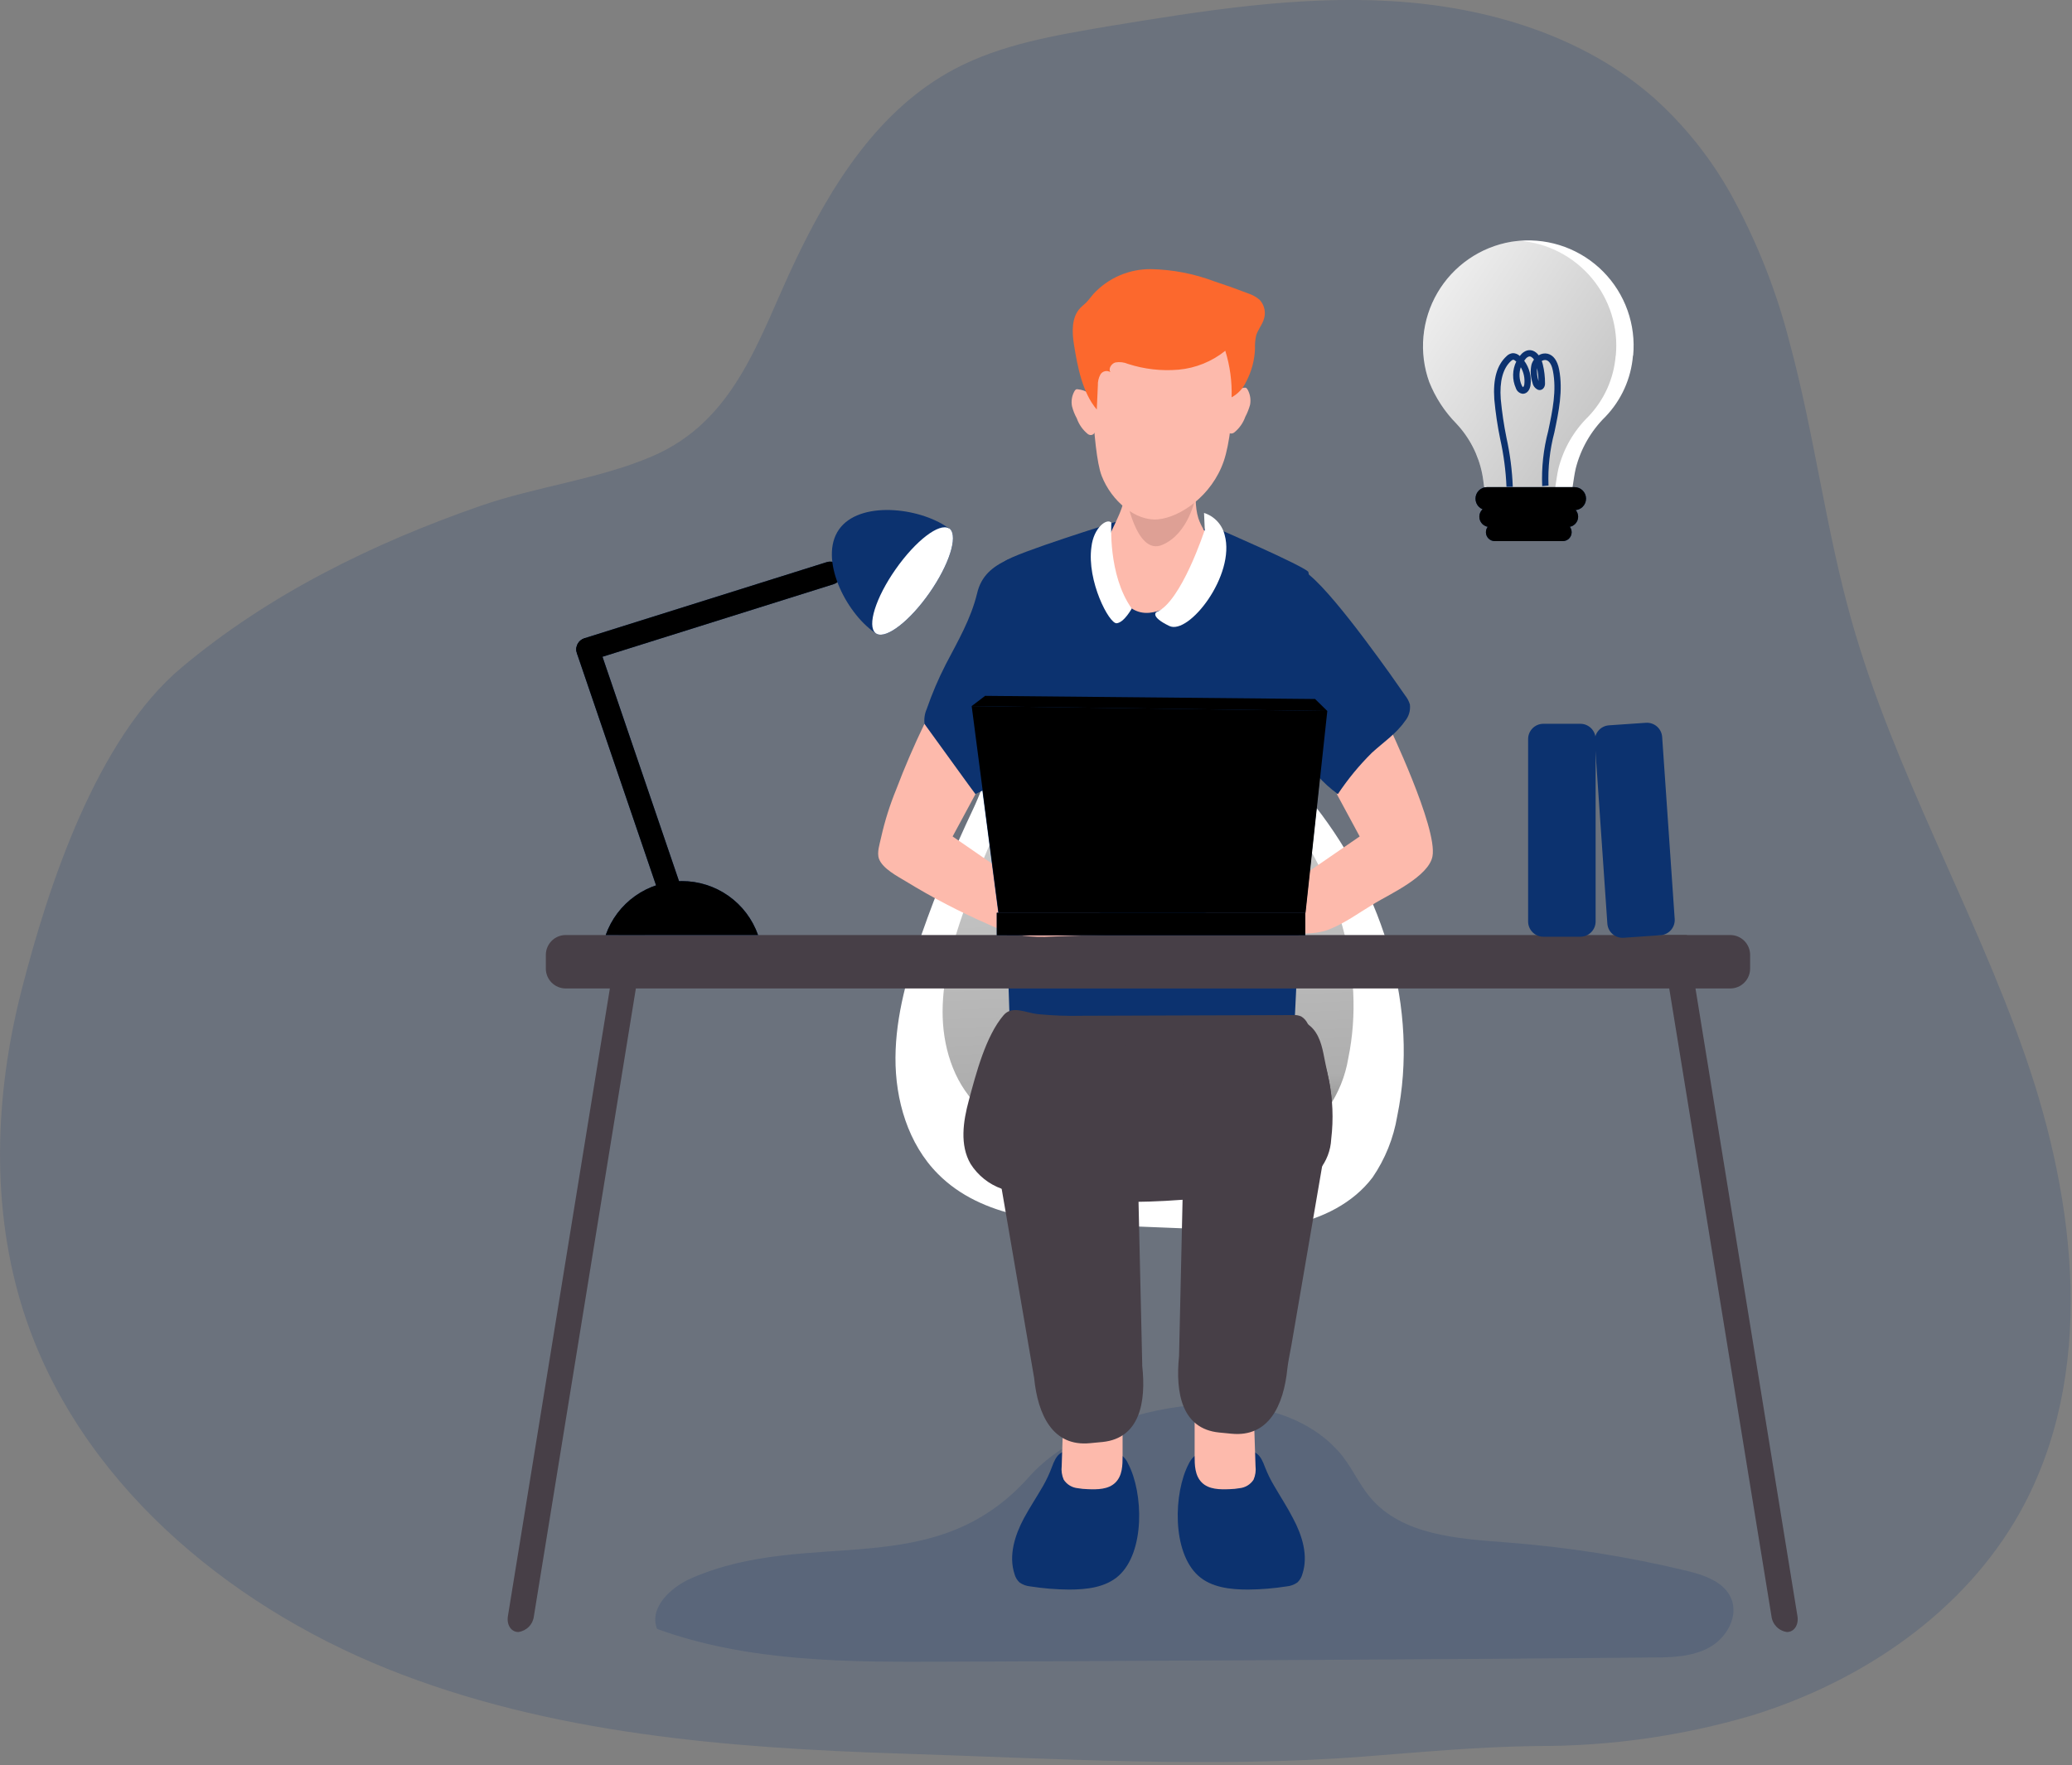 <svg width="446" height="380" viewBox="0 0 446 380" fill="none" xmlns="http://www.w3.org/2000/svg">
<rect x="0" y="0" width="446" height="380" fill="#808080" stroke="none"/>
<g clip-path="url(#clip0)">
<path opacity="0.18" d="M372.436 41.569C368.142 33.942 362.638 27.063 356.14 21.2C340.795 7.62 320.005 1.455 299.54 0.246C279.075 -0.963 258.651 2.364 238.431 5.678C227.133 7.62 215.631 9.494 205.473 14.858C189.055 23.576 178.938 39.899 171.171 56.181C163.403 72.463 158.487 90.524 140.304 98.278C128.856 103.18 115.304 104.783 103.381 108.925C80.295 116.964 57.875 127.936 39.04 143.757C20.762 159.102 10.36 190.783 4.602 213.339C-1.156 235.895 -2.066 260.298 5.145 282.596C16.756 318.46 48.328 345.185 83.296 359.253C118.264 373.322 156.627 376.337 194.27 377.545C226.861 378.591 260.892 380.682 293.402 378.184C306.194 377.206 318.008 376.052 331.086 375.902C346.611 375.938 362.06 373.738 376.958 369.37C400.763 362.051 422.844 347.113 434.916 325.386C451.212 295.918 446.989 259.116 435.921 227.286C424.854 195.455 407.621 165.864 398.496 133.422C392.996 113.84 390.538 93.512 385.242 73.862C382.377 62.592 378.073 51.739 372.436 41.569Z" fill="#0C326F"/>
<path opacity="0.18" d="M148.847 339.765C144.366 341.707 139.64 346.148 141.433 350.697C161.096 357.853 182.539 357.853 203.465 357.758C254.186 357.527 304.906 357.31 355.558 356.848C359.782 356.848 364.195 356.726 367.902 354.703C371.61 352.679 374.271 348.062 372.655 344.165C371.134 340.525 366.816 339.086 362.973 338.163C350.287 335.105 337.377 333.07 324.366 332.079C313.801 331.264 301.864 330.544 295.006 322.464C292.413 319.409 290.864 315.566 288.216 312.578C272.369 294.721 235.092 302.679 221.567 317.888C200.967 341.109 174.513 328.616 148.847 339.765Z" fill="#0C326F"/>
<path d="M198.427 201.007C195.412 209.63 192.805 218.552 192.751 227.691C192.696 236.831 195.467 246.296 201.917 252.76C211.355 262.265 226.048 263.311 239.397 263.841L257.051 264.547C263.99 264.818 270.997 265.09 277.801 263.705C284.604 262.32 291.258 259.047 295.454 253.479C298.154 249.529 299.961 245.039 300.75 240.321C305.531 217.113 297.777 192.384 283.205 173.698C278.969 168.023 273.798 163.11 267.915 159.168C258.11 152.935 228.927 143.592 219.34 154.035C214.981 158.774 212.224 168.375 209.467 174.187C205.314 182.925 201.628 191.878 198.427 201.007Z" fill="white"/>
<path d="M207.485 196.064C205.04 203.044 202.936 210.255 202.895 217.656C202.854 225.057 205.095 232.702 210.309 237.931C217.941 245.576 229.837 246.459 240.619 246.893L254.919 247.464C260.517 247.907 266.148 247.674 271.69 246.771C277.19 245.644 282.554 243.009 285.921 238.501C288.114 235.314 289.579 231.684 290.213 227.868C294.083 209.087 287.809 189.098 276.022 173.984C272.597 169.388 268.413 165.411 263.651 162.224C255.72 157.185 232.118 149.635 224.364 158.068C220.847 161.911 218.607 169.679 216.393 174.364C213.039 181.433 210.066 188.677 207.485 196.064Z" fill="url(#paint0_linear)"/>
<path d="M224.555 319.857C223.197 322.22 221.689 324.488 220.399 326.864C218.43 330.558 217.072 334.917 218.376 338.882C218.558 339.573 218.93 340.198 219.449 340.688C220.142 341.177 220.953 341.472 221.798 341.544C224.543 341.974 227.316 342.201 230.095 342.223C233.897 342.223 237.998 341.775 240.823 339.222C246.486 334.075 246.106 321.405 242.86 315.186C242.546 314.394 242.004 313.714 241.303 313.23C240.602 312.747 239.773 312.482 238.922 312.47C236.356 311.971 233.732 311.829 231.127 312.049C228.208 312.375 227.433 313.081 226.415 315.865C225.901 317.243 225.279 318.578 224.555 319.857Z" fill="#0C326F"/>
<path d="M232.01 320.4C232.691 320.522 233.382 320.59 234.074 320.604C236.192 320.699 238.596 320.685 240.103 319.178C241.611 317.671 241.638 315.457 241.638 313.407V305.449C241.638 300.194 236.722 300.913 232.865 301.565C231.969 301.671 231.112 301.993 230.367 302.502C229.009 303.575 228.859 305.53 228.805 307.242L228.533 315.62C228.414 316.624 228.564 317.641 228.968 318.567C229.304 319.082 229.752 319.515 230.279 319.833C230.805 320.15 231.397 320.344 232.01 320.4Z" fill="#FDBAAC"/>
<path d="M274.243 319.857C275.601 322.22 277.108 324.488 278.317 326.864C280.299 330.558 281.657 334.917 280.34 338.882C280.158 339.573 279.786 340.198 279.267 340.688C278.576 341.181 277.764 341.477 276.918 341.544C274.177 341.973 271.408 342.2 268.634 342.223C264.832 342.223 260.717 341.775 257.906 339.222C252.23 334.075 252.61 321.405 255.856 315.186C256.128 314.598 256.506 314.064 256.969 313.61C257.788 312.982 258.767 312.596 259.794 312.497C262.365 311.998 264.993 311.856 267.602 312.076C270.508 312.402 271.282 313.108 272.301 315.892C272.837 317.266 273.486 318.592 274.243 319.857Z" fill="#0C326F"/>
<path d="M266.788 320.4C266.106 320.521 265.416 320.589 264.723 320.604C262.591 320.699 260.201 320.685 258.694 319.178C257.187 317.671 257.146 315.457 257.146 313.407V305.449C257.146 300.194 262.075 300.913 265.918 301.565C266.82 301.669 267.682 301.99 268.431 302.502C269.789 303.575 269.924 305.53 269.979 307.242L270.25 315.62C270.374 316.622 270.229 317.64 269.829 318.567C269.494 319.082 269.046 319.515 268.519 319.833C267.992 320.15 267.4 320.344 266.788 320.4Z" fill="#FDBAAC"/>
<path d="M263.04 114.233C263.04 114.233 279.607 121.403 281.549 123.032C283.287 124.486 278.575 223.944 278.208 228.805C277.841 233.667 251.334 234.441 239.873 232.254C232.225 230.697 224.742 228.423 217.52 225.464C217.52 225.464 213.894 122.734 216.162 120.9C218.43 119.067 240.334 112.291 240.334 112.291L263.04 114.233Z" fill="#0C326F"/>
<path d="M208.544 236.899C207.308 241.434 206.561 246.54 208.924 250.587C210.499 253.065 212.855 254.948 215.619 255.937C218.367 256.906 221.229 257.513 224.134 257.743C241.928 259.774 259.937 258.796 277.407 254.851C279.844 254.518 282.132 253.485 283.993 251.877C285.537 249.991 286.432 247.658 286.546 245.223C287.581 236.593 285.795 227.861 281.454 220.331C281.152 219.714 280.681 219.196 280.096 218.837C279.533 218.588 278.916 218.486 278.303 218.539L233.096 218.688C229.815 218.77 226.531 218.647 223.264 218.321C220.725 218.023 217.833 216.407 216.013 218.579C212.143 223.115 210.065 231.249 208.544 236.899Z" fill="#473F47"/>
<path d="M208.544 236.899C207.308 241.434 206.561 246.54 208.924 250.587C210.499 253.065 212.855 254.948 215.619 255.937C218.367 256.906 221.229 257.513 224.134 257.743C241.928 259.774 259.937 258.796 277.407 254.851C279.844 254.518 282.132 253.485 283.993 251.877C285.537 249.991 286.432 247.658 286.546 245.223C287.581 236.593 285.795 227.861 281.454 220.331C281.152 219.714 280.681 219.196 280.096 218.837C279.533 218.588 278.916 218.486 278.303 218.539L233.096 218.688C229.815 218.77 226.531 218.647 223.264 218.321C220.725 218.023 217.833 216.407 216.013 218.579C212.143 223.115 210.065 231.249 208.544 236.899Z" fill="url(#paint1_linear)"/>
<path d="M262.415 308.409L265.063 308.667C273.075 309.469 276.307 302.638 277.108 294.626C277.298 292.956 277.692 291.272 277.977 289.615L283.26 258.843L285.704 244.585C285.949 243.145 286.207 241.719 286.437 240.28C287.144 236.097 285.881 232.064 285.079 227.868C284.604 225.329 283.993 222.599 282.038 220.915C280.082 219.231 277.38 219.082 274.854 218.96C268.145 218.661 261.342 218.349 254.81 219.91C254.408 219.962 254.038 220.154 253.765 220.453C253.582 220.799 253.519 221.196 253.588 221.581C254.063 227.963 255.082 234.291 254.946 240.674L253.792 291.951C252.977 299.922 254.403 307.608 262.415 308.409Z" fill="#473F47"/>
<path d="M237.36 310.446L234.644 310.704C226.646 311.506 223.4 304.675 222.599 296.663L213.976 246.418C213.283 242.425 212.699 238.582 212.401 234.522C212.069 231.777 212.161 228.997 212.672 226.279C212.937 224.922 213.508 223.643 214.34 222.54C215.173 221.436 216.247 220.537 217.48 219.91C218.782 219.415 220.16 219.149 221.553 219.123C226.14 218.823 230.745 219.042 235.283 219.774C236.913 219.913 238.48 220.469 239.832 221.39C241.169 222.691 242.111 224.343 242.548 226.157C243.906 230.068 245.658 234.386 245.264 238.569C244.939 241.241 244.785 243.93 244.802 246.622L245.196 264.411L245.861 293.512C245.848 293.675 245.848 293.839 245.861 294.001C246.744 301.918 245.318 309.604 237.36 310.446Z" fill="#473F47"/>
<path d="M376.716 205.584V208.517C376.717 209.08 376.608 209.637 376.394 210.158C376.18 210.679 375.865 211.152 375.467 211.55C375.07 211.949 374.598 212.265 374.078 212.481C373.558 212.697 373.001 212.808 372.438 212.808H121.77C121.207 212.808 120.649 212.697 120.129 212.481C119.61 212.265 119.137 211.949 118.74 211.55C118.343 211.152 118.028 210.679 117.814 210.158C117.599 209.637 117.49 209.08 117.492 208.517V205.584C117.492 204.449 117.943 203.361 118.745 202.559C119.547 201.757 120.635 201.306 121.77 201.306H372.438C373.572 201.306 374.66 201.757 375.463 202.559C376.265 203.361 376.716 204.449 376.716 205.584Z" fill="#473F47"/>
<path d="M298.741 155.841C298.741 155.841 309.496 178.248 308.342 184.359C307.54 188.663 299.297 192.438 296.038 194.394C292.779 196.349 289.506 198.753 286.125 200.084C282.744 201.415 278.887 200.899 275.451 200.79L257.798 200.22C256.956 200.22 255.829 199.907 255.829 199.052C255.829 198.549 256.263 198.156 256.684 197.87C258.005 196.95 259.537 196.38 261.138 196.214C264.953 195.972 268.721 195.251 272.355 194.068L292.671 180.081L287.768 170.996L298.741 155.841Z" fill="#FDBAAC"/>
<path d="M217.126 120.411C213.596 121.946 211.179 124.064 210.337 127.69C208.979 133.299 206.195 137.997 203.547 143.09C201.966 146.182 200.605 149.381 199.473 152.663C199.033 153.661 198.874 154.76 199.011 155.841C199.246 156.659 199.643 157.421 200.179 158.082C203.32 162.463 206.589 166.75 209.984 170.942C212.033 169.994 213.992 168.862 215.836 167.56C216.556 166.42 216.271 163.677 216.38 162.346C216.579 159.63 216.76 156.882 216.923 154.103L217.126 120.411Z" fill="#0C326F"/>
<path d="M256.997 101.767C257.128 102.412 257.215 103.065 257.255 103.722C257.431 106.357 257.16 109.059 257.947 111.571C258.252 112.476 258.662 113.342 259.169 114.151C261.057 117.139 258.721 122.014 257.064 124.73C254.96 128.166 251.633 131.52 247.409 131.927C242.1 132.402 239.791 126.495 238.813 122.299C238.243 119.882 237.754 118.144 238.664 115.754C239.574 113.364 240.986 111.082 241.706 108.556C242.31 105.646 242.655 102.688 242.738 99.716C242.774 98.925 242.982 98.15 243.349 97.448C243.66 96.989 244.061 96.598 244.528 96.299C244.995 96 245.518 95.8 246.065 95.71C247.136 95.522 248.23 95.49 249.31 95.615C250.982 95.611 252.629 96.022 254.104 96.81C254.89 97.403 255.551 98.147 256.047 98.998C256.544 99.849 256.867 100.79 256.997 101.767Z" fill="#FDBAAC"/>
<path d="M242.263 106.234C242.263 106.234 244.422 119.746 250.166 117.315C255.91 114.885 257.309 107.131 257.309 107.131L242.263 106.234Z" fill="#DEA095"/>
<path d="M259.332 114.056C259.332 114.056 254.253 129.7 248.903 131.791C248.903 131.791 247.477 132.728 251.687 134.765C255.897 136.802 266 123.806 263.61 115.17C263.339 114.065 262.788 113.049 262.01 112.219C261.232 111.389 260.254 110.773 259.169 110.43L259.332 114.056Z" fill="white"/>
<path d="M239.221 112.535C239.221 112.535 238.447 123.779 243.607 131.017C243.607 131.017 241.964 134.032 240.361 134.181C238.759 134.331 233.911 125.097 234.929 117.763C235.405 113.54 238.311 111.476 239.221 112.535Z" fill="white"/>
<path d="M234.753 76.087C234.753 76.087 235.025 96.987 237.129 102.432C239.234 107.877 244.462 112.25 249.243 111.816C254.023 111.381 260.867 106.737 263.42 99.268C265.973 91.799 265.973 74.078 264.954 71.755C263.936 69.433 258.45 62.317 245.793 64.626C237.089 66.215 234.468 72.896 234.753 76.087Z" fill="#FDBAAC"/>
<path d="M299.148 145.004C300.913 147.503 302.163 149.309 302.462 149.73C302.921 150.302 303.267 150.957 303.48 151.659C303.559 152.302 303.505 152.955 303.32 153.577C303.136 154.198 302.825 154.775 302.407 155.271C300.52 157.987 297.736 159.834 295.305 162.061C292.569 164.769 290.116 167.749 287.986 170.955C286.337 169.778 284.833 168.411 283.504 166.881C282.23 165.916 281.233 164.632 280.614 163.159C279.994 161.685 279.773 160.075 279.973 158.489L279.729 140.971L279.593 132.212C279.593 130.705 277.651 123.888 278.588 122.707C280.815 119.923 293.037 136.476 299.148 145.004Z" fill="#0C326F"/>
<path d="M232.105 83.828C231.95 83.781 231.785 83.781 231.63 83.828C231.479 83.925 231.357 84.061 231.277 84.222C230.725 85.203 230.537 86.347 230.747 87.454C230.976 88.364 231.323 89.24 231.779 90.061C232.243 91.393 233.071 92.569 234.169 93.456C234.389 93.614 234.66 93.686 234.929 93.659C235.126 93.625 235.306 93.53 235.446 93.388C236.15 92.555 236.518 91.49 236.478 90.4C236.771 88.878 236.49 87.301 235.69 85.973C235.288 85.373 234.758 84.869 234.138 84.498C233.518 84.127 232.824 83.898 232.105 83.828Z" fill="#FDBAAC"/>
<path d="M267.725 83.488C267.881 83.454 268.043 83.454 268.2 83.488C268.348 83.589 268.469 83.724 268.553 83.882C269.098 84.871 269.285 86.017 269.082 87.128C268.837 88.032 268.491 88.907 268.05 89.735C267.584 91.063 266.757 92.234 265.66 93.116C265.437 93.28 265.162 93.357 264.886 93.334C264.697 93.29 264.524 93.196 264.384 93.062C263.682 92.228 263.314 91.164 263.352 90.074C263.049 88.552 263.33 86.972 264.14 85.647C264.54 85.045 265.069 84.538 265.689 84.165C266.309 83.791 267.004 83.56 267.725 83.488Z" fill="#FDBAAC"/>
<path d="M231.168 74.159C230.733 71.443 230.638 68.306 232.526 66.31C232.92 65.889 233.395 65.549 233.802 65.142C234.21 64.735 234.834 63.906 235.364 63.282C236.943 61.572 238.865 60.213 241.003 59.294C243.141 58.375 245.449 57.915 247.776 57.945C252.419 58.038 257.012 58.924 261.356 60.566C263.8 61.362 266.226 62.227 268.634 63.159C269.57 63.454 270.435 63.94 271.174 64.585C271.697 65.164 272.049 65.877 272.19 66.644C272.332 67.412 272.257 68.203 271.975 68.931C271.568 70.085 270.726 71.063 270.386 72.231C270.183 73.153 270.101 74.098 270.142 75.042C270.056 77.552 269.396 80.009 268.213 82.225C267.56 83.635 266.47 84.797 265.104 85.539C265.211 82.146 264.752 78.759 263.746 75.517C260.867 77.839 257.366 79.256 253.683 79.591C250.016 79.906 246.322 79.486 242.819 78.355C241.964 77.987 241.021 77.873 240.103 78.029C239.221 78.274 238.515 79.387 239.017 80.12C238.844 80.011 238.652 79.936 238.45 79.901C238.248 79.866 238.042 79.872 237.842 79.917C237.643 79.963 237.454 80.047 237.287 80.166C237.121 80.285 236.979 80.436 236.871 80.609C236.475 81.337 236.282 82.158 236.315 82.986L236.084 88.173C232.974 84.52 231.928 78.898 231.168 74.159Z" fill="#FC682D"/>
<path d="M198.984 155.841C196.757 160.472 194.706 165.211 192.887 170.018C191.522 173.353 190.441 176.796 189.655 180.312C189.369 181.67 188.704 183.53 189.206 184.902C189.98 187.007 193.172 188.65 194.964 189.736C200.677 193.236 206.625 196.335 212.767 199.011C215.148 200.151 217.668 200.973 220.263 201.455C222.299 201.705 224.354 201.764 226.401 201.632L238.189 201.225C239.261 201.225 240.66 200.858 240.755 199.785C240.755 199.038 240.117 198.427 239.479 198.033C237.376 196.703 235.088 195.691 232.689 195.032C230.339 194.394 227.433 194.828 225.22 194.041C222.721 193.158 219.937 190.361 217.724 188.826L205.054 180.081L209.956 170.996L198.984 155.841Z" fill="#FDBAAC"/>
<path d="M280.951 196.526H214.886L209.087 152.012L285.636 153.071L280.951 196.526Z" fill="#0C326F"/>
<path d="M138.771 201.306L136.87 212.808L114.925 347.926C114.832 348.792 114.451 349.602 113.843 350.225C113.234 350.848 112.434 351.248 111.571 351.362C110.023 351.362 109.018 349.814 109.33 347.926L131.275 212.808L133.136 201.306H138.771Z" fill="#473F47"/>
<path d="M357.446 201.306L359.306 212.808L381.305 347.926C381.399 348.792 381.78 349.602 382.388 350.225C382.996 350.848 383.796 351.248 384.66 351.362C386.208 351.362 387.213 349.814 386.9 347.926L364.955 212.808L363.095 201.306H357.446Z" fill="#473F47"/>
<path d="M280.951 196.512H214.56V201.36H280.951V196.512Z" fill="#0C326F"/>
<path d="M280.951 196.512H214.56V201.36H280.951V196.512Z" fill="url(#paint2_linear)"/>
<path d="M163.174 201.306H130.379C131.573 197.91 133.792 194.969 136.729 192.889C139.667 190.808 143.177 189.691 146.777 189.691C150.376 189.691 153.887 190.808 156.824 192.889C159.761 194.969 161.98 197.91 163.174 201.306Z" fill="#0C326F"/>
<path d="M128.878 139.03C128.435 137.731 127.023 137.037 125.724 137.48C124.425 137.923 123.731 139.335 124.174 140.634L141.82 192.38C142.263 193.679 143.675 194.373 144.974 193.93C146.273 193.487 146.967 192.075 146.524 190.776L128.878 139.03Z" fill="#0C326F"/>
<path d="M125.805 137.407C124.496 137.818 123.768 139.213 124.179 140.523C124.591 141.832 125.985 142.56 127.295 142.149L179.454 125.763C180.763 125.352 181.491 123.957 181.08 122.647C180.668 121.338 179.273 120.61 177.964 121.021L125.805 137.407Z" fill="#0C326F"/>
<path d="M163.174 201.306H130.379C131.573 197.91 133.792 194.969 136.729 192.889C139.667 190.808 143.177 189.691 146.777 189.691C150.376 189.691 153.887 190.808 156.824 192.889C159.761 194.969 161.98 197.91 163.174 201.306Z" fill="url(#paint3_linear)"/>
<path d="M128.878 139.03C128.435 137.731 127.023 137.037 125.724 137.48C124.425 137.923 123.731 139.335 124.174 140.634L141.82 192.38C142.263 193.679 143.675 194.373 144.974 193.93C146.273 193.487 146.967 192.075 146.524 190.776L128.878 139.03Z" fill="url(#paint4_linear)"/>
<path d="M125.805 137.407C124.496 137.818 123.768 139.213 124.179 140.523C124.591 141.832 125.985 142.56 127.295 142.149L179.454 125.763C180.763 125.352 181.491 123.957 181.08 122.647C180.668 121.338 179.273 120.61 177.964 121.021L125.805 137.407Z" fill="url(#paint5_linear)"/>
<path d="M200.07 127.636C195.861 133.665 190.877 137.522 188.745 136.476C188.649 136.426 188.558 136.366 188.473 136.3L188.188 136.123C181.969 131.764 176.224 120.235 180.583 114.002C184.942 107.769 197.748 109.195 203.968 113.554L204.239 113.757C204.331 113.813 204.417 113.877 204.497 113.948C206.208 115.591 204.294 121.593 200.07 127.636Z" fill="#0C326F"/>
<path d="M200.07 127.636C195.861 133.665 190.877 137.522 188.745 136.476L188.555 136.368C188.521 136.354 188.493 136.33 188.473 136.3C186.586 134.792 188.473 128.695 192.792 122.544C197.11 116.392 202.175 112.508 204.239 113.757H204.334L204.497 113.893C206.208 115.591 204.294 121.593 200.07 127.636Z" fill="#0C326F"/>
<path d="M200.07 127.636C195.861 133.665 190.877 137.522 188.745 136.476L188.555 136.368C188.521 136.354 188.493 136.33 188.473 136.3C186.586 134.792 188.473 128.695 192.792 122.544C197.11 116.392 202.175 112.508 204.239 113.757H204.334L204.497 113.893C206.208 115.591 204.294 121.593 200.07 127.636Z" fill="white"/>
<path d="M340.172 155.828H332.215C330.4 155.828 328.928 157.299 328.928 159.114V198.386C328.928 200.201 330.4 201.673 332.215 201.673H340.172C341.987 201.673 343.459 200.201 343.459 198.386V159.114C343.459 157.299 341.987 155.828 340.172 155.828Z" fill="#0C326F"/>
<path d="M354.276 155.611L346.337 156.157C344.527 156.282 343.16 157.851 343.285 159.662L345.983 198.842C346.108 200.652 347.677 202.019 349.487 201.894L357.426 201.347C359.237 201.223 360.604 199.654 360.479 197.843L357.781 158.663C357.656 156.853 356.087 155.486 354.276 155.611Z" fill="#0C326F"/>
<path d="M281.019 196.526H214.954L209.155 152.012L285.704 153.071L281.019 196.526Z" fill="url(#paint6_linear)"/>
<path d="M212.048 149.812L209.155 152.012L285.704 153.071L283.07 150.491L212.048 149.812Z" fill="url(#paint7_linear)"/>
<path d="M351.498 76.549C351.099 81.5 348.997 86.159 345.55 89.735C342.454 92.788 340.252 96.629 339.181 100.843C338.882 102.133 338.719 103.464 338.489 104.917H319.477C319.341 103.953 319.246 102.989 319.056 102.052C318.255 97.977 316.321 94.212 313.475 91.188C310.959 88.626 308.978 85.588 307.649 82.252C306.519 79.114 306.092 75.765 306.398 72.443C306.704 69.121 307.735 65.907 309.418 63.027C311.102 60.147 313.397 57.671 316.141 55.775C318.886 53.878 322.013 52.607 325.303 52.051C325.914 51.956 326.511 51.888 327.095 51.834C330.399 51.559 333.724 52.012 336.834 53.162C339.944 54.311 342.764 56.129 345.095 58.487C347.425 60.845 349.211 63.686 350.324 66.809C351.437 69.932 351.852 73.262 351.539 76.563L351.498 76.549Z" fill="white"/>
<path d="M347.777 76.549C347.389 81.5 345.291 86.161 341.843 89.735C338.743 92.787 336.536 96.628 335.46 100.843C335.162 102.133 335.012 103.464 334.768 104.917H319.491C319.355 103.953 319.26 102.989 319.07 102.052C318.269 97.977 316.334 94.212 313.488 91.188C310.972 88.626 308.992 85.588 307.663 82.252C306.533 79.114 306.106 75.765 306.412 72.443C306.718 69.121 307.749 65.907 309.432 63.027C311.115 60.147 313.41 57.671 316.155 55.775C318.9 53.878 322.027 52.607 325.316 52.051C325.927 51.956 326.525 51.888 327.109 51.834C330.099 52.079 333.01 52.916 335.674 54.296C338.338 55.676 340.701 57.571 342.626 59.872C344.552 62.172 346.001 64.832 346.89 67.698C347.779 70.563 348.089 73.576 347.804 76.563L347.777 76.549Z" fill="url(#paint8_linear)"/>
<path d="M338.923 104.876H320.074C318.709 104.876 317.603 105.983 317.603 107.348V107.361C317.603 108.726 318.709 109.833 320.074 109.833H338.923C340.288 109.833 341.395 108.726 341.395 107.361V107.348C341.395 105.983 340.288 104.876 338.923 104.876Z" fill="#0C326F"/>
<path d="M337.484 109.032H320.645C319.422 109.032 318.431 110.023 318.431 111.245C318.431 112.468 319.422 113.459 320.645 113.459H337.484C338.706 113.459 339.697 112.468 339.697 111.245C339.697 110.023 338.706 109.032 337.484 109.032Z" fill="#0C326F"/>
<path d="M336.384 112.657H321.758C320.701 112.657 319.844 113.515 319.844 114.572V114.586C319.844 115.643 320.701 116.501 321.758 116.501H336.384C337.441 116.501 338.298 115.643 338.298 114.586V114.572C338.298 113.515 337.441 112.657 336.384 112.657Z" fill="#0C326F"/>
<path d="M338.923 104.876H320.074C318.709 104.876 317.603 105.983 317.603 107.348V107.361C317.603 108.726 318.709 109.833 320.074 109.833H338.923C340.288 109.833 341.395 108.726 341.395 107.361V107.348C341.395 105.983 340.288 104.876 338.923 104.876Z" fill="url(#paint9_linear)"/>
<path d="M337.484 109.032H320.645C319.422 109.032 318.431 110.023 318.431 111.245C318.431 112.468 319.422 113.459 320.645 113.459H337.484C338.706 113.459 339.697 112.468 339.697 111.245C339.697 110.023 338.706 109.032 337.484 109.032Z" fill="url(#paint10_linear)"/>
<path d="M336.384 112.657H321.758C320.701 112.657 319.844 113.515 319.844 114.572V114.586C319.844 115.643 320.701 116.501 321.758 116.501H336.384C337.441 116.501 338.298 115.643 338.298 114.586V114.572C338.298 113.515 337.441 112.657 336.384 112.657Z" fill="url(#paint11_linear)"/>
<path d="M324.271 104.808C324.125 101.335 323.67 97.881 322.913 94.488C322.332 91.671 321.911 88.824 321.65 85.96C321.351 81.628 322.206 78.6 324.271 76.698C324.627 76.319 325.11 76.083 325.629 76.033C325.908 76.031 326.185 76.083 326.443 76.188C326.702 76.293 326.937 76.448 327.136 76.644C327.204 76.562 327.258 76.481 327.326 76.413C327.676 75.97 328.148 75.639 328.684 75.463C328.956 75.384 329.241 75.362 329.522 75.4C329.802 75.437 330.072 75.532 330.314 75.68C330.663 75.884 330.964 76.162 331.196 76.495C331.481 76.312 331.8 76.188 332.133 76.13C332.466 76.072 332.808 76.08 333.138 76.155C334.374 76.468 335.229 77.635 335.596 79.523C336.479 84.059 335.515 88.635 334.578 93.103C333.594 96.831 333.168 100.684 333.315 104.537L331.957 104.659C331.793 100.674 332.228 96.687 333.247 92.831C334.197 88.336 335.094 84.099 334.265 79.835C334.116 79.075 333.736 77.758 332.812 77.527C332.481 77.467 332.139 77.54 331.862 77.73C331.957 77.969 332.034 78.214 332.093 78.464C332.416 79.797 332.575 81.165 332.568 82.538C332.58 82.753 332.547 82.968 332.469 83.17C332.392 83.371 332.273 83.554 332.12 83.706C331.98 83.831 331.81 83.917 331.626 83.956C331.442 83.994 331.252 83.982 331.074 83.923C330.771 83.79 330.504 83.586 330.296 83.329C330.088 83.071 329.945 82.767 329.879 82.443C329.454 81.178 329.375 79.823 329.648 78.518C329.762 78.122 329.946 77.749 330.191 77.418C330.048 77.186 329.853 76.991 329.621 76.848C329.539 76.795 329.447 76.761 329.351 76.747C329.255 76.733 329.157 76.739 329.064 76.766C328.786 76.87 328.545 77.054 328.372 77.296C328.263 77.418 328.182 77.54 328.086 77.662C329.205 79.181 329.692 81.075 329.444 82.945C329.309 83.882 328.752 84.778 327.774 84.778C327.437 84.742 327.117 84.608 326.855 84.394C326.592 84.179 326.397 83.893 326.294 83.57C325.887 82.662 325.684 81.675 325.701 80.68C325.717 79.685 325.952 78.706 326.389 77.812H326.321C325.995 77.499 325.792 77.432 325.71 77.445C325.523 77.499 325.354 77.602 325.221 77.744C323.497 79.333 322.763 82.09 323.035 85.892C323.296 88.7 323.709 91.493 324.271 94.257C325.038 97.731 325.493 101.267 325.629 104.822L324.271 104.808ZM327.367 79.007C326.93 80.295 326.993 81.701 327.543 82.945C327.609 83.107 327.711 83.251 327.842 83.366C328.001 83.184 328.096 82.955 328.114 82.714C328.256 81.447 327.989 80.167 327.353 79.061L327.367 79.007ZM330.857 79.143C330.761 80.127 330.867 81.121 331.169 82.062C331.149 81.099 331.04 80.14 330.843 79.197L330.857 79.143Z" fill="#0C326F"/>
</g>
<defs>
<linearGradient id="paint0_linear" x1="249.786" y1="275.383" x2="240.606" y2="74.648" gradientUnits="userSpaceOnUse">
<stop offset="0.01"/>
<stop offset="0.08" stop-opacity="0.69"/>
<stop offset="0.21" stop-opacity="0.32"/>
<stop offset="1" stop-opacity="0"/>
</linearGradient>
<linearGradient id="paint1_linear" x1="22379.1" y1="11805.6" x2="22290.2" y2="8511.31" gradientUnits="userSpaceOnUse">
<stop offset="0.01"/>
<stop offset="0.08" stop-opacity="0.69"/>
<stop offset="0.21" stop-opacity="0.32"/>
<stop offset="1" stop-opacity="0"/>
</linearGradient>
<linearGradient id="paint2_linear" x1="12342.9" y1="854.282" x2="12342.7" y2="1008.62" gradientUnits="userSpaceOnUse">
<stop offset="0.01"/>
<stop offset="0.08" stop-opacity="0.69"/>
<stop offset="0.21" stop-opacity="0.32"/>
<stop offset="1" stop-opacity="0"/>
</linearGradient>
<linearGradient id="paint3_linear" x1="6434.25" y1="2853.64" x2="7226.25" y2="2853.64" gradientUnits="userSpaceOnUse">
<stop offset="0.01"/>
<stop offset="0.08" stop-opacity="0.69"/>
<stop offset="0.21" stop-opacity="0.32"/>
<stop offset="1" stop-opacity="0"/>
</linearGradient>
<linearGradient id="paint4_linear" x1="1065.08" y1="12506.9" x2="1147.89" y2="12506.9" gradientUnits="userSpaceOnUse">
<stop offset="0.01"/>
<stop offset="0.08" stop-opacity="0.69"/>
<stop offset="0.21" stop-opacity="0.32"/>
<stop offset="1" stop-opacity="0"/>
</linearGradient>
<linearGradient id="paint5_linear" x1="1082.35" y1="10973.3" x2="1291.45" y2="10973.3" gradientUnits="userSpaceOnUse">
<stop offset="0.01"/>
<stop offset="0.08" stop-opacity="0.69"/>
<stop offset="0.21" stop-opacity="0.32"/>
<stop offset="1" stop-opacity="0"/>
</linearGradient>
<linearGradient id="paint6_linear" x1="13601.4" y1="4691.14" x2="14843.3" y2="10772.9" gradientUnits="userSpaceOnUse">
<stop offset="0.01"/>
<stop offset="0.08" stop-opacity="0.69"/>
<stop offset="0.21" stop-opacity="0.32"/>
<stop offset="1" stop-opacity="0"/>
</linearGradient>
<linearGradient id="paint7_linear" x1="14201.5" y1="486.251" x2="14201.2" y2="630.89" gradientUnits="userSpaceOnUse">
<stop offset="0.01"/>
<stop offset="0.08" stop-opacity="0.69"/>
<stop offset="0.21" stop-opacity="0.32"/>
<stop offset="1" stop-opacity="0"/>
</linearGradient>
<linearGradient id="paint8_linear" x1="392.998" y1="122.381" x2="291.041" y2="55.582" gradientUnits="userSpaceOnUse">
<stop offset="0.01"/>
<stop offset="0.13" stop-opacity="0.69"/>
<stop offset="0.25" stop-opacity="0.32"/>
<stop offset="1" stop-opacity="0"/>
</linearGradient>
<linearGradient id="paint9_linear" x1="6090.89" y1="461.999" x2="6090.84" y2="530.203" gradientUnits="userSpaceOnUse">
<stop offset="0.01"/>
<stop offset="0.13" stop-opacity="0.69"/>
<stop offset="0.25" stop-opacity="0.32"/>
<stop offset="1" stop-opacity="0"/>
</linearGradient>
<linearGradient id="paint10_linear" x1="5480.29" y1="442.873" x2="5479.48" y2="505.08" gradientUnits="userSpaceOnUse">
<stop offset="0.01"/>
<stop offset="0.13" stop-opacity="0.69"/>
<stop offset="0.25" stop-opacity="0.32"/>
<stop offset="1" stop-opacity="0"/>
</linearGradient>
<linearGradient id="paint11_linear" x1="4795.88" y1="417.066" x2="4795.5" y2="460.257" gradientUnits="userSpaceOnUse">
<stop offset="0.01"/>
<stop offset="0.13" stop-opacity="0.69"/>
<stop offset="0.25" stop-opacity="0.32"/>
<stop offset="1" stop-opacity="0"/>
</linearGradient>
<clipPath id="clip0">
<rect width="445.741" height="379.35" fill="white"/>
</clipPath>
</defs>
</svg>
